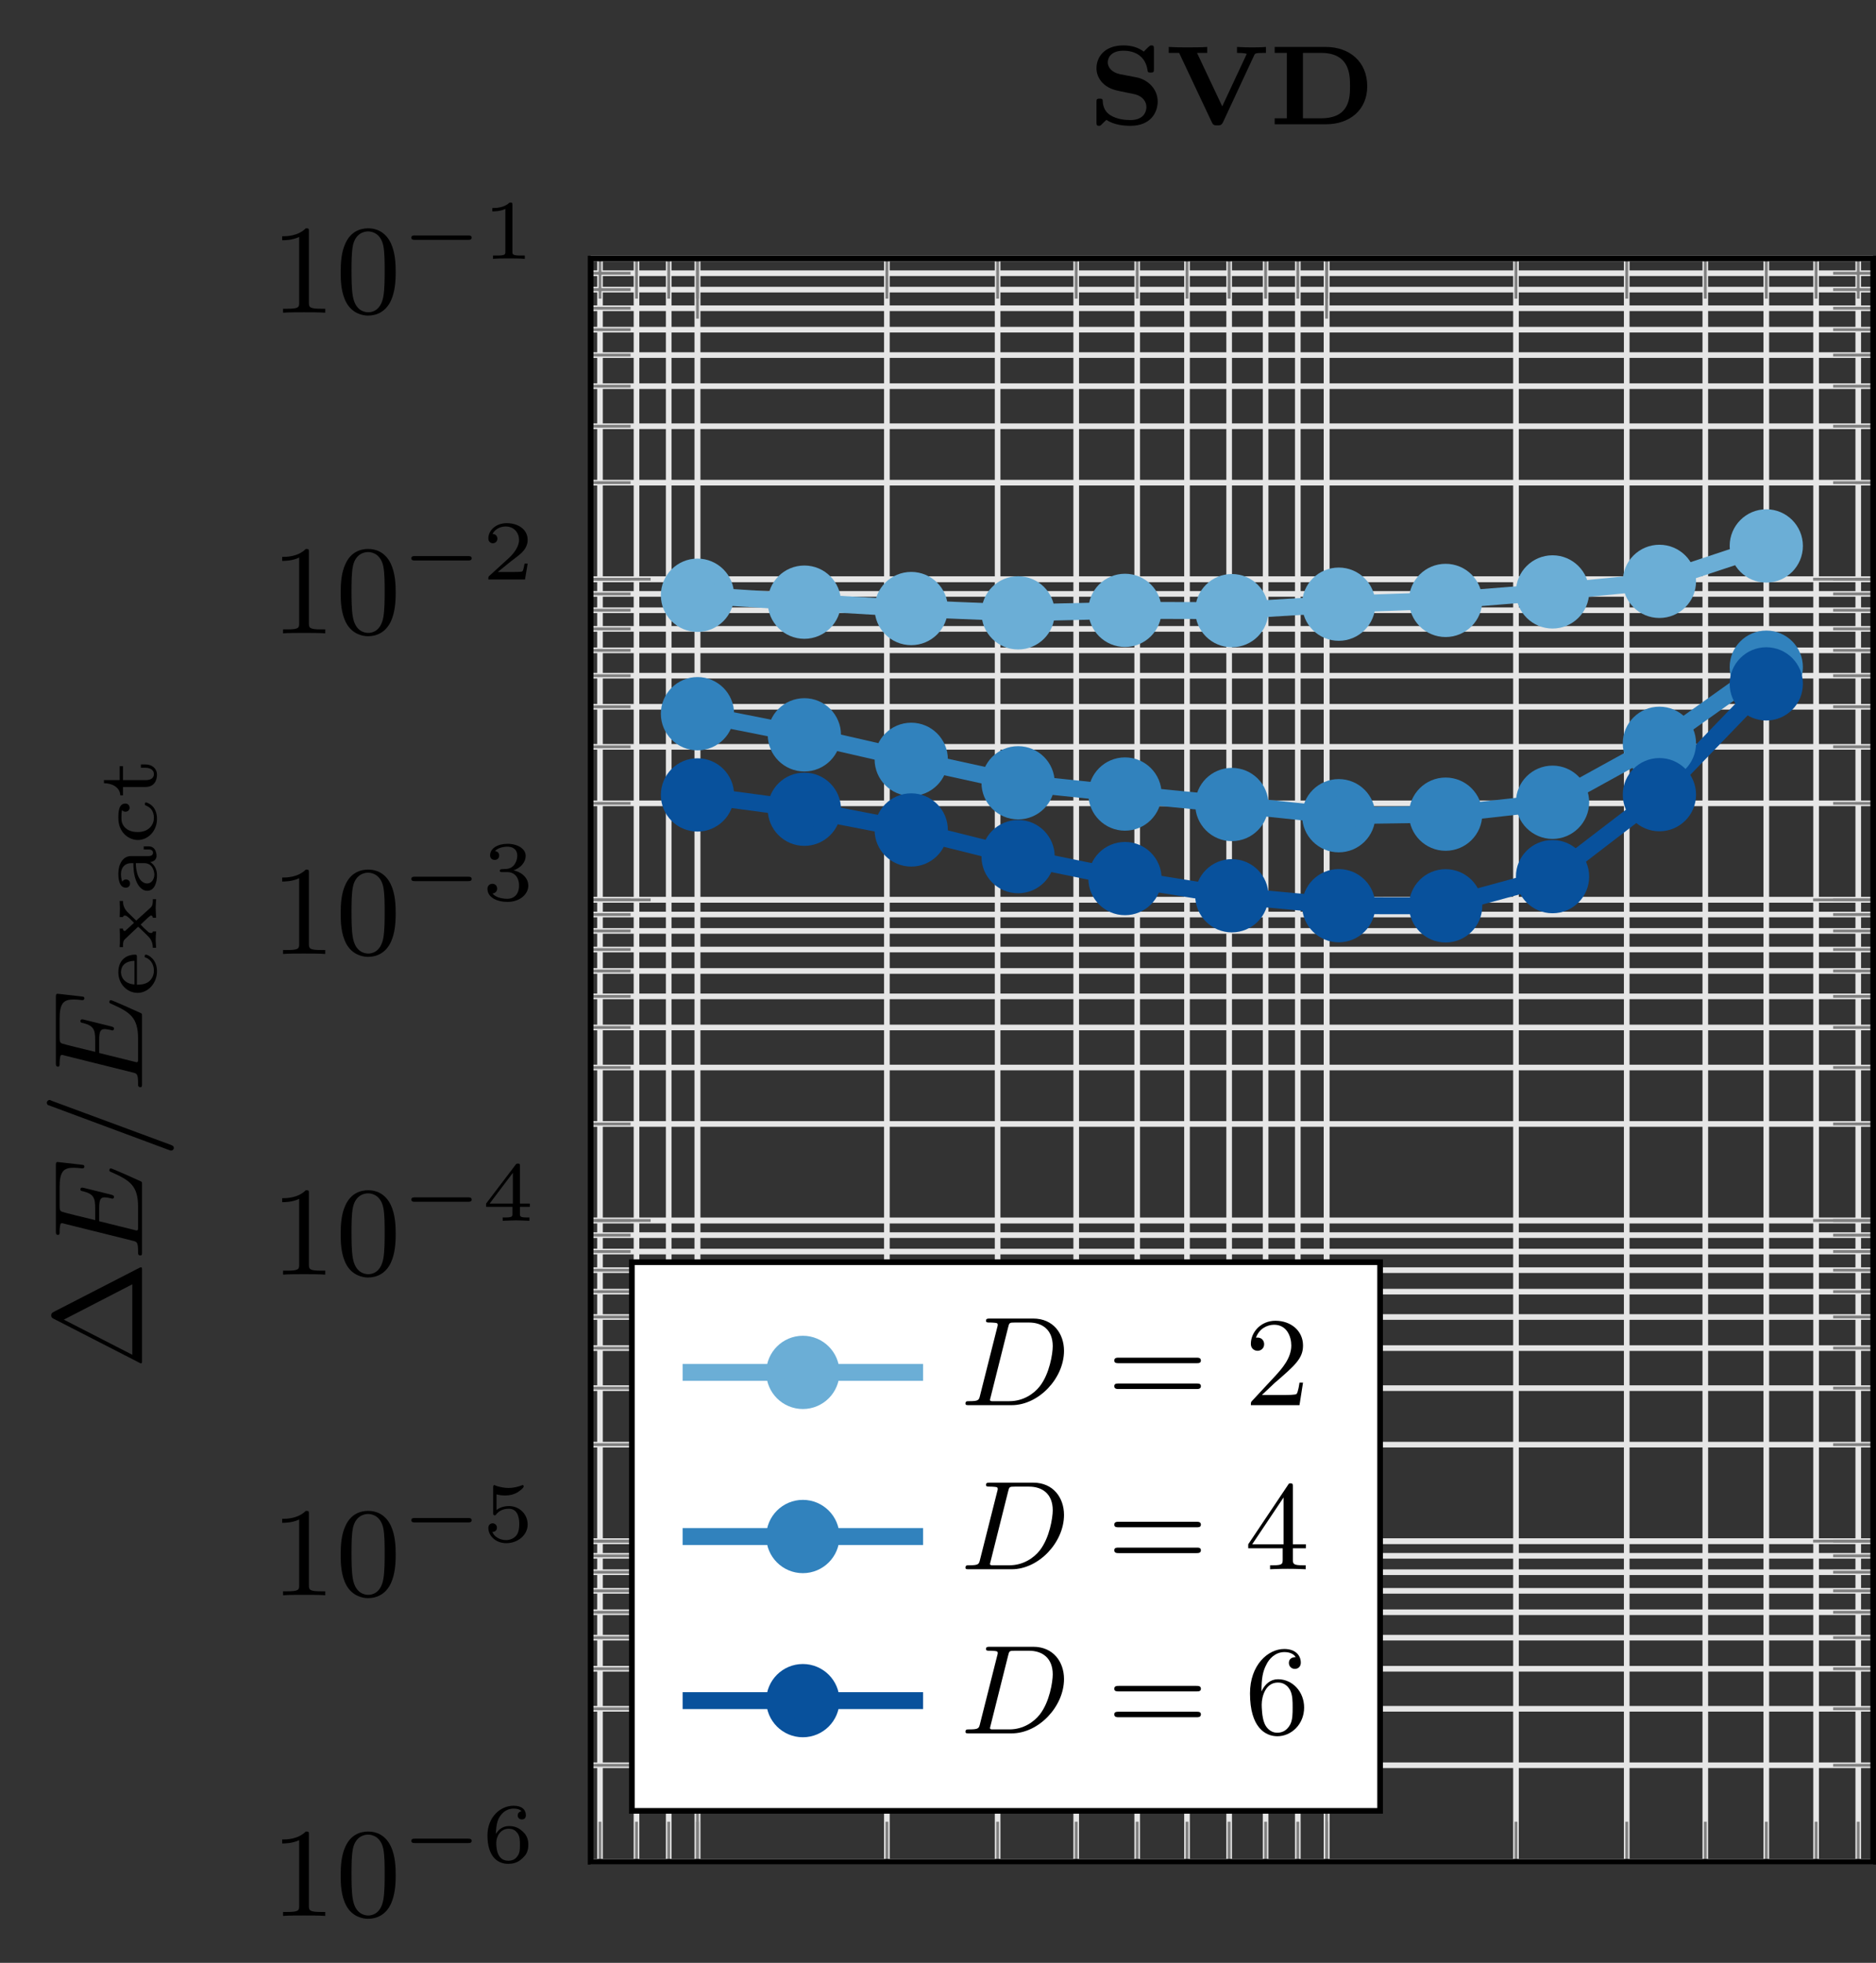 <?xml version="1.0" encoding="UTF-8"?>
<svg xmlns="http://www.w3.org/2000/svg" xmlns:xlink="http://www.w3.org/1999/xlink" width="132.677pt" height="138.824pt" viewBox="0 0 132.677 138.824" version="1.1">
<rect x="0" y="0" width="132.677" height="138.824" fill="#333333" stroke="none"/>
<defs>
<g>
<symbol overflow="visible" id="glyph0-0">
<path style="stroke:none;" d=""/>
</symbol>
<symbol overflow="visible" id="glyph0-1">
<path style="stroke:none;" d="M 2.719 -5.734 C 2.719 -5.953 2.719 -5.969 2.5 -5.969 C 1.938 -5.406 1.109 -5.406 0.828 -5.406 L 0.828 -5.125 C 1 -5.125 1.547 -5.125 2.031 -5.359 L 2.031 -0.719 C 2.031 -0.391 2.016 -0.281 1.172 -0.281 L 0.891 -0.281 L 0.891 0 C 1.203 -0.031 2.016 -0.031 2.375 -0.031 C 2.75 -0.031 3.547 -0.031 3.875 0 L 3.875 -0.281 L 3.594 -0.281 C 2.75 -0.281 2.719 -0.391 2.719 -0.719 Z M 2.719 -5.734 "/>
</symbol>
<symbol overflow="visible" id="glyph0-2">
<path style="stroke:none;" d="M 4.25 -2.875 C 4.25 -3.469 4.219 -4.25 3.906 -4.922 C 3.5 -5.766 2.828 -5.969 2.312 -5.969 C 1.766 -5.969 1.078 -5.766 0.688 -4.891 C 0.406 -4.281 0.359 -3.547 0.359 -2.875 C 0.359 -2.281 0.375 -1.422 0.766 -0.703 C 1.188 0.047 1.891 0.203 2.297 0.203 C 2.875 0.203 3.547 -0.047 3.922 -0.875 C 4.188 -1.484 4.25 -2.156 4.25 -2.875 Z M 2.312 -0.031 C 2.031 -0.031 1.391 -0.156 1.219 -1.172 C 1.125 -1.688 1.125 -2.469 1.125 -2.984 C 1.125 -3.594 1.125 -4.297 1.234 -4.797 C 1.422 -5.594 1.984 -5.75 2.297 -5.75 C 2.641 -5.75 3.203 -5.562 3.375 -4.734 C 3.469 -4.25 3.469 -3.547 3.469 -2.984 C 3.469 -2.422 3.469 -1.672 3.375 -1.141 C 3.188 -0.109 2.531 -0.031 2.312 -0.031 Z M 2.312 -0.031 "/>
</symbol>
<symbol overflow="visible" id="glyph0-3">
<path style="stroke:none;" d="M 6.344 -2.969 C 6.469 -2.969 6.641 -2.969 6.641 -3.156 C 6.641 -3.359 6.453 -3.359 6.312 -3.359 L 0.844 -3.359 C 0.703 -3.359 0.516 -3.359 0.516 -3.156 C 0.516 -2.969 0.688 -2.969 0.812 -2.969 Z M 6.312 -1.141 C 6.453 -1.141 6.641 -1.141 6.641 -1.344 C 6.641 -1.531 6.469 -1.531 6.344 -1.531 L 0.812 -1.531 C 0.688 -1.531 0.516 -1.531 0.516 -1.344 C 0.516 -1.141 0.703 -1.141 0.844 -1.141 Z M 6.312 -1.141 "/>
</symbol>
<symbol overflow="visible" id="glyph0-4">
<path style="stroke:none;" d="M 4.141 -1.594 L 3.891 -1.594 C 3.875 -1.469 3.797 -0.938 3.688 -0.797 C 3.625 -0.719 3.016 -0.719 2.828 -0.719 L 1.234 -0.719 L 2.125 -1.562 C 3.594 -2.828 4.141 -3.312 4.141 -4.219 C 4.141 -5.25 3.297 -5.969 2.188 -5.969 C 1.156 -5.969 0.453 -5.156 0.453 -4.344 C 0.453 -3.891 0.844 -3.844 0.922 -3.844 C 1.125 -3.844 1.391 -3.984 1.391 -4.312 C 1.391 -4.578 1.203 -4.781 0.922 -4.781 C 0.875 -4.781 0.859 -4.781 0.812 -4.766 C 1.031 -5.406 1.609 -5.688 2.094 -5.688 C 3 -5.688 3.312 -4.844 3.312 -4.219 C 3.312 -3.312 2.625 -2.562 2.203 -2.094 L 0.562 -0.328 C 0.453 -0.219 0.453 -0.203 0.453 0 L 3.891 0 Z M 4.141 -1.594 "/>
</symbol>
<symbol overflow="visible" id="glyph0-5">
<path style="stroke:none;" d="M 0.266 -1.766 L 0.266 -1.484 L 2.703 -1.484 L 2.703 -0.703 C 2.703 -0.375 2.688 -0.281 2.016 -0.281 L 1.812 -0.281 L 1.812 0 C 2.375 -0.031 3 -0.031 3.062 -0.031 C 3.109 -0.031 3.766 -0.031 4.328 0 L 4.328 -0.281 L 4.125 -0.281 C 3.453 -0.281 3.422 -0.375 3.422 -0.703 L 3.422 -1.484 L 4.344 -1.484 L 4.344 -1.766 L 3.422 -1.766 L 3.422 -5.828 C 3.422 -6.016 3.422 -6.078 3.25 -6.078 C 3.141 -6.078 3.141 -6.062 3.062 -5.938 Z M 0.547 -1.766 L 2.766 -5.078 L 2.766 -1.766 Z M 0.547 -1.766 "/>
</symbol>
<symbol overflow="visible" id="glyph0-6">
<path style="stroke:none;" d="M 1.203 -2.969 C 1.203 -3.891 1.297 -4.391 1.547 -4.859 C 1.719 -5.234 2.156 -5.75 2.828 -5.75 C 3 -5.75 3.422 -5.719 3.625 -5.391 C 3.297 -5.391 3.141 -5.219 3.141 -4.984 C 3.141 -4.75 3.312 -4.562 3.562 -4.562 C 3.812 -4.562 3.984 -4.734 3.984 -5 C 3.984 -5.5 3.625 -5.969 2.812 -5.969 C 1.656 -5.969 0.391 -4.828 0.391 -2.828 C 0.391 -0.406 1.484 0.203 2.328 0.203 C 3.312 0.203 4.219 -0.641 4.219 -1.828 C 4.219 -2.953 3.391 -3.828 2.375 -3.828 C 1.844 -3.828 1.453 -3.5 1.203 -2.969 Z M 2.312 -0.047 C 1.797 -0.047 1.5 -0.469 1.406 -0.734 C 1.234 -1.141 1.219 -1.891 1.219 -2.031 C 1.219 -2.625 1.5 -3.594 2.359 -3.594 C 2.5 -3.594 2.938 -3.594 3.234 -3.047 C 3.406 -2.703 3.406 -2.266 3.406 -1.828 C 3.406 -1.406 3.406 -0.953 3.234 -0.625 C 2.953 -0.109 2.562 -0.047 2.312 -0.047 Z M 2.312 -0.047 "/>
</symbol>
<symbol overflow="visible" id="glyph1-0">
<path style="stroke:none;" d=""/>
</symbol>
<symbol overflow="visible" id="glyph1-1">
<path style="stroke:none;" d="M 4.766 -1.344 C 4.859 -1.344 5.016 -1.344 5.016 -1.5 C 5.016 -1.656 4.859 -1.656 4.766 -1.656 L 1 -1.656 C 0.891 -1.656 0.75 -1.656 0.75 -1.5 C 0.75 -1.344 0.891 -1.344 1 -1.344 Z M 4.766 -1.344 "/>
</symbol>
<symbol overflow="visible" id="glyph2-0">
<path style="stroke:none;" d=""/>
</symbol>
<symbol overflow="visible" id="glyph2-1">
<path style="stroke:none;" d="M 0.969 -1.984 C 0.984 -2.281 1 -2.781 1.203 -3.141 C 1.469 -3.609 1.859 -3.781 2.219 -3.781 C 2.359 -3.781 2.641 -3.766 2.781 -3.594 C 2.562 -3.547 2.516 -3.406 2.516 -3.297 C 2.516 -3.141 2.625 -3.016 2.812 -3.016 C 2.984 -3.016 3.094 -3.125 3.094 -3.312 C 3.094 -3.688 2.828 -3.984 2.219 -3.984 C 1.281 -3.984 0.375 -3.172 0.375 -1.891 C 0.375 -0.438 1.047 0.125 1.844 0.125 C 2.078 0.125 2.484 0.094 2.844 -0.266 C 3.047 -0.453 3.266 -0.688 3.266 -1.219 C 3.266 -1.422 3.25 -1.812 2.891 -2.141 C 2.672 -2.344 2.406 -2.547 1.906 -2.547 C 1.484 -2.547 1.172 -2.328 0.969 -1.984 Z M 1.844 -0.094 C 1 -0.094 1 -1.125 1 -1.359 C 1 -1.859 1.328 -2.359 1.875 -2.359 C 2.188 -2.359 2.359 -2.234 2.5 -2.047 C 2.672 -1.812 2.672 -1.531 2.672 -1.219 C 2.672 -0.812 2.656 -0.609 2.453 -0.359 C 2.312 -0.188 2.125 -0.094 1.844 -0.094 Z M 1.844 -0.094 "/>
</symbol>
<symbol overflow="visible" id="glyph2-2">
<path style="stroke:none;" d="M 1.016 -3.328 C 1.219 -3.266 1.422 -3.25 1.625 -3.25 C 1.766 -3.25 2.094 -3.25 2.469 -3.453 C 2.578 -3.516 2.938 -3.766 2.938 -3.891 C 2.938 -3.969 2.891 -3.984 2.859 -3.984 C 2.844 -3.984 2.844 -3.984 2.766 -3.953 C 2.562 -3.875 2.25 -3.781 1.859 -3.781 C 1.562 -3.781 1.25 -3.844 0.969 -3.938 C 0.922 -3.969 0.891 -3.984 0.875 -3.984 C 0.781 -3.984 0.781 -3.906 0.781 -3.812 L 0.781 -2.016 C 0.781 -1.922 0.781 -1.844 0.891 -1.844 C 0.953 -1.844 0.969 -1.875 1 -1.922 C 1.156 -2.109 1.422 -2.312 1.891 -2.312 C 2.625 -2.312 2.625 -1.422 2.625 -1.234 C 2.625 -1 2.609 -0.656 2.406 -0.406 C 2.219 -0.188 1.938 -0.094 1.688 -0.094 C 1.281 -0.094 0.859 -0.312 0.719 -0.672 C 1.016 -0.672 1.047 -0.906 1.047 -0.969 C 1.047 -1.141 0.922 -1.281 0.734 -1.281 C 0.688 -1.281 0.438 -1.25 0.438 -0.953 C 0.438 -0.406 0.953 0.125 1.703 0.125 C 2.531 0.125 3.219 -0.453 3.219 -1.203 C 3.219 -1.891 2.672 -2.5 1.891 -2.5 C 1.516 -2.5 1.203 -2.375 1.016 -2.219 Z M 1.016 -3.328 "/>
</symbol>
<symbol overflow="visible" id="glyph2-3">
<path style="stroke:none;" d="M 3.375 -0.984 L 3.375 -1.219 L 2.672 -1.219 L 2.672 -3.859 C 2.672 -4 2.672 -4.047 2.531 -4.047 C 2.422 -4.047 2.406 -4.016 2.359 -3.953 L 0.281 -1.219 L 0.281 -0.984 L 2.141 -0.984 L 2.141 -0.5 C 2.141 -0.312 2.141 -0.234 1.641 -0.234 L 1.453 -0.234 L 1.453 0 C 1.578 0 2.141 -0.031 2.406 -0.031 C 2.672 -0.031 3.234 0 3.344 0 L 3.344 -0.234 L 3.172 -0.234 C 2.672 -0.234 2.672 -0.312 2.672 -0.5 L 2.672 -0.984 Z M 2.172 -3.391 L 2.172 -1.219 L 0.531 -1.219 Z M 2.172 -3.391 "/>
</symbol>
<symbol overflow="visible" id="glyph2-4">
<path style="stroke:none;" d="M 1.766 -1.984 C 2.266 -1.984 2.609 -1.641 2.609 -1.031 C 2.609 -0.375 2.219 -0.094 1.781 -0.094 C 1.609 -0.094 1 -0.125 0.734 -0.469 C 0.969 -0.5 1.062 -0.656 1.062 -0.812 C 1.062 -1.016 0.922 -1.156 0.719 -1.156 C 0.562 -1.156 0.375 -1.047 0.375 -0.797 C 0.375 -0.203 1.031 0.125 1.797 0.125 C 2.688 0.125 3.266 -0.438 3.266 -1.031 C 3.266 -1.469 2.938 -1.938 2.219 -2.109 C 2.703 -2.266 3.078 -2.656 3.078 -3.141 C 3.078 -3.625 2.516 -3.984 1.797 -3.984 C 1.094 -3.984 0.562 -3.656 0.562 -3.172 C 0.562 -2.906 0.766 -2.844 0.891 -2.844 C 1.047 -2.844 1.203 -2.938 1.203 -3.156 C 1.203 -3.344 1.078 -3.453 0.906 -3.469 C 1.188 -3.781 1.734 -3.781 1.797 -3.781 C 2.094 -3.781 2.484 -3.641 2.484 -3.141 C 2.484 -2.812 2.297 -2.234 1.688 -2.203 C 1.578 -2.203 1.422 -2.188 1.375 -2.188 C 1.312 -2.172 1.25 -2.172 1.25 -2.078 C 1.25 -1.984 1.312 -1.984 1.406 -1.984 Z M 1.766 -1.984 "/>
</symbol>
<symbol overflow="visible" id="glyph2-5">
<path style="stroke:none;" d="M 3.219 -1.125 L 3 -1.125 C 2.984 -1.031 2.922 -0.641 2.844 -0.578 C 2.797 -0.531 2.312 -0.531 2.219 -0.531 L 1.109 -0.531 L 1.875 -1.156 C 2.078 -1.328 2.609 -1.703 2.797 -1.891 C 2.969 -2.062 3.219 -2.375 3.219 -2.797 C 3.219 -3.547 2.547 -3.984 1.734 -3.984 C 0.969 -3.984 0.438 -3.469 0.438 -2.906 C 0.438 -2.609 0.688 -2.562 0.75 -2.562 C 0.906 -2.562 1.078 -2.672 1.078 -2.891 C 1.078 -3.016 1 -3.219 0.734 -3.219 C 0.875 -3.516 1.234 -3.75 1.656 -3.75 C 2.281 -3.75 2.609 -3.281 2.609 -2.797 C 2.609 -2.375 2.328 -1.938 1.922 -1.547 L 0.5 -0.25 C 0.438 -0.188 0.438 -0.188 0.438 0 L 3.031 0 Z M 3.219 -1.125 "/>
</symbol>
<symbol overflow="visible" id="glyph2-6">
<path style="stroke:none;" d="M 2.141 -3.797 C 2.141 -3.984 2.125 -3.984 1.938 -3.984 C 1.547 -3.594 0.938 -3.594 0.719 -3.594 L 0.719 -3.359 C 0.875 -3.359 1.281 -3.359 1.641 -3.531 L 1.641 -0.516 C 1.641 -0.312 1.641 -0.234 1.016 -0.234 L 0.766 -0.234 L 0.766 0 C 1.094 -0.031 1.562 -0.031 1.891 -0.031 C 2.219 -0.031 2.688 -0.031 3.016 0 L 3.016 -0.234 L 2.766 -0.234 C 2.141 -0.234 2.141 -0.312 2.141 -0.516 Z M 2.141 -3.797 "/>
</symbol>
<symbol overflow="visible" id="glyph3-0">
<path style="stroke:none;" d=""/>
</symbol>
<symbol overflow="visible" id="glyph3-1">
<path style="stroke:none;" d="M -6.219 -4.094 C -6.375 -4.016 -6.422 -3.969 -6.422 -3.828 C -6.422 -3.703 -6.375 -3.656 -6.25 -3.594 L -0.219 -0.5 C -0.141 -0.453 -0.094 -0.438 -0.078 -0.438 C 0 -0.438 0 -0.5 0 -0.641 L 0 -7.016 C 0 -7.172 0 -7.234 -0.078 -7.234 C -0.094 -7.234 -0.109 -7.234 -0.203 -7.188 Z M -5.531 -3.531 L -0.688 -6.031 L -0.688 -1.047 Z M -5.531 -3.531 "/>
</symbol>
<symbol overflow="visible" id="glyph4-0">
<path style="stroke:none;" d=""/>
</symbol>
<symbol overflow="visible" id="glyph4-1">
<path style="stroke:none;" d="M -3.031 -2.812 L -3.031 -3.734 C -3.031 -4.375 -2.922 -4.5 -2.625 -4.5 C -2.562 -4.5 -2.375 -4.469 -2.219 -4.438 C -2.172 -4.422 -2.125 -4.406 -2.094 -4.406 C -2.094 -4.406 -1.984 -4.406 -1.984 -4.531 C -1.984 -4.641 -2.047 -4.641 -2.172 -4.688 L -4.062 -5.156 C -4.188 -5.188 -4.203 -5.188 -4.25 -5.188 C -4.312 -5.188 -4.359 -5.141 -4.359 -5.062 C -4.359 -4.969 -4.312 -4.953 -4.141 -4.922 C -3.422 -4.734 -3.312 -4.453 -3.312 -3.734 L -3.312 -2.891 C -3.859 -3.016 -5.562 -3.438 -5.672 -3.484 C -5.797 -3.547 -5.828 -3.609 -5.828 -3.906 L -5.828 -5.219 C -5.828 -6.344 -5.547 -6.594 -4.828 -6.594 C -4.547 -6.594 -4.281 -6.547 -4.219 -6.547 C -4.141 -6.547 -4.078 -6.594 -4.078 -6.672 C -4.078 -6.781 -4.141 -6.797 -4.312 -6.812 L -5.969 -7 C -6.094 -7 -6.094 -6.906 -6.094 -6.734 L -6.094 -2.109 C -6.094 -1.953 -6.094 -1.844 -5.938 -1.844 C -5.828 -1.844 -5.828 -1.938 -5.828 -2.125 C -5.828 -2.156 -5.828 -2.328 -5.797 -2.469 C -5.781 -2.656 -5.734 -2.672 -5.656 -2.672 C -5.625 -2.672 -5.609 -2.672 -5.453 -2.625 L -0.688 -1.438 C -0.359 -1.359 -0.281 -1.344 -0.281 -0.656 C -0.281 -0.5 -0.281 -0.391 -0.109 -0.391 C 0 -0.391 0 -0.484 0 -0.641 L 0 -5.375 C 0 -5.547 0 -5.562 -0.031 -5.594 C -0.047 -5.609 -0.047 -5.625 -0.172 -5.672 C -0.406 -5.781 -2.109 -6.547 -2.203 -6.547 C -2.266 -6.547 -2.312 -6.5 -2.312 -6.422 C -2.312 -6.344 -2.312 -6.344 -2.094 -6.25 C -0.844 -5.688 -0.281 -5.312 -0.281 -3.828 L -0.281 -2.453 C -0.281 -2.328 -0.281 -2.312 -0.281 -2.281 C -0.297 -2.188 -0.312 -2.156 -0.375 -2.156 C -0.391 -2.156 -0.406 -2.156 -0.578 -2.203 Z M -3.031 -2.812 "/>
</symbol>
<symbol overflow="visible" id="glyph4-2">
<path style="stroke:none;" d="M -6.375 -4.031 C -6.5 -4.094 -6.516 -4.094 -6.531 -4.094 C -6.641 -4.094 -6.734 -4 -6.734 -3.906 C -6.734 -3.781 -6.656 -3.734 -6.641 -3.734 L 1.891 -0.562 C 2.016 -0.516 2.031 -0.516 2.047 -0.516 C 2.156 -0.516 2.25 -0.594 2.25 -0.703 C 2.25 -0.797 2.203 -0.859 2.031 -0.922 Z M -6.375 -4.031 "/>
</symbol>
<symbol overflow="visible" id="glyph5-0">
<path style="stroke:none;" d=""/>
</symbol>
<symbol overflow="visible" id="glyph5-1">
<path style="stroke:none;" d="M -1.359 -2.812 C -1.359 -2.938 -1.359 -2.984 -1.5 -2.984 C -1.953 -2.984 -2.672 -2.734 -2.672 -1.734 C -2.672 -0.891 -2.031 -0.281 -1.312 -0.281 C -0.562 -0.281 0.062 -0.969 0.062 -1.812 C 0.062 -2.688 -0.594 -2.984 -0.719 -2.984 C -0.75 -2.984 -0.812 -2.969 -0.812 -2.875 C -0.812 -2.797 -0.781 -2.781 -0.703 -2.766 C -0.266 -2.578 -0.156 -2.125 -0.156 -1.859 C -0.156 -1.531 -0.297 -1.25 -0.516 -1.078 C -0.797 -0.859 -1.188 -0.859 -1.359 -0.859 Z M -1.531 -0.875 C -2.328 -0.938 -2.484 -1.484 -2.484 -1.734 C -2.484 -2.5 -1.703 -2.547 -1.531 -2.547 Z M -1.531 -0.875 "/>
</symbol>
<symbol overflow="visible" id="glyph5-2">
<path style="stroke:none;" d="M -1.406 -2.125 L -2.016 -2.719 C -2.328 -3.031 -2.344 -3.359 -2.344 -3.516 L -2.578 -3.516 C -2.578 -3.438 -2.562 -3.172 -2.562 -2.984 C -2.562 -2.766 -2.578 -2.406 -2.578 -2.375 L -2.344 -2.375 C -2.328 -2.438 -2.281 -2.484 -2.219 -2.484 C -2.109 -2.484 -2.062 -2.438 -1.859 -2.266 L -1.562 -1.969 L -2.125 -1.453 C -2.172 -1.406 -2.188 -1.391 -2.219 -1.391 C -2.312 -1.391 -2.344 -1.484 -2.344 -1.562 L -2.578 -1.562 C -2.562 -1.406 -2.562 -1 -2.562 -0.859 C -2.562 -0.734 -2.562 -0.375 -2.578 -0.25 L -2.344 -0.25 C -2.344 -0.594 -2.328 -0.703 -2.172 -0.844 L -1.328 -1.641 C -1.281 -1.672 -1.281 -1.688 -1.266 -1.688 C -1.25 -1.688 -0.688 -1.141 -0.625 -1.078 C -0.469 -0.922 -0.234 -0.703 -0.234 -0.203 L 0 -0.203 C 0 -0.281 -0.031 -0.547 -0.031 -0.734 C -0.031 -0.828 -0.016 -1.234 0 -1.359 L -0.234 -1.359 C -0.234 -1.281 -0.281 -1.25 -0.359 -1.25 C -0.469 -1.25 -0.547 -1.312 -0.578 -1.344 C -0.766 -1.5 -0.938 -1.672 -1.094 -1.844 L -0.531 -2.375 C -0.391 -2.484 -0.391 -2.484 -0.359 -2.484 C -0.297 -2.484 -0.234 -2.438 -0.234 -2.328 L 0 -2.328 C -0.016 -2.531 -0.031 -2.984 -0.031 -3.031 C -0.031 -3.25 0 -3.562 0 -3.641 L -0.234 -3.641 C -0.234 -3.344 -0.234 -3.188 -0.406 -3.031 Z M -1.406 -2.125 "/>
</symbol>
<symbol overflow="visible" id="glyph5-3">
<path style="stroke:none;" d="M -1.781 -2.844 C -2.344 -2.844 -2.672 -2.281 -2.672 -1.609 C -2.672 -1.312 -2.641 -0.609 -2.141 -0.609 C -1.969 -0.609 -1.844 -0.719 -1.844 -0.906 C -1.844 -1.078 -1.969 -1.188 -2.125 -1.188 C -2.234 -1.188 -2.344 -1.141 -2.391 -1.031 C -2.484 -1.234 -2.484 -1.531 -2.484 -1.594 C -2.484 -2.016 -2.219 -2.344 -1.766 -2.344 L -1.609 -2.344 C -1.609 -2.078 -1.594 -1.594 -1.438 -1.156 C -1.297 -0.766 -1.031 -0.391 -0.625 -0.391 C -0.094 -0.391 0.062 -1.016 0.062 -1.484 C 0.062 -1.984 -0.188 -2.281 -0.422 -2.422 C -0.109 -2.453 0.031 -2.656 0.031 -2.859 C 0.031 -2.891 0.031 -3.531 -0.531 -3.531 L -0.875 -3.531 L -0.875 -3.312 L -0.547 -3.312 C -0.484 -3.312 -0.219 -3.312 -0.219 -3.078 C -0.219 -2.844 -0.484 -2.844 -0.547 -2.844 Z M -0.844 -2.344 C -0.234 -2.344 -0.125 -1.734 -0.125 -1.531 C -0.125 -1.219 -0.328 -0.906 -0.625 -0.906 C -0.969 -0.906 -1.406 -1.234 -1.438 -2.344 Z M -0.844 -2.344 "/>
</symbol>
<symbol overflow="visible" id="glyph5-4">
<path style="stroke:none;" d="M -2.406 -2.453 C -2.375 -2.391 -2.297 -2.328 -2.172 -2.328 C -2.016 -2.328 -1.875 -2.438 -1.875 -2.609 C -1.875 -2.797 -2.016 -2.906 -2.172 -2.906 C -2.656 -2.906 -2.672 -2.281 -2.672 -1.891 C -2.672 -0.797 -1.875 -0.328 -1.297 -0.328 C -0.547 -0.328 0.062 -0.984 0.062 -1.828 C 0.062 -2.781 -0.656 -2.984 -0.719 -2.984 C -0.797 -2.984 -0.797 -2.891 -0.797 -2.875 C -0.797 -2.797 -0.766 -2.781 -0.719 -2.766 C -0.625 -2.719 -0.453 -2.656 -0.312 -2.453 C -0.219 -2.328 -0.156 -2.125 -0.156 -1.891 C -0.156 -1.438 -0.484 -0.891 -1.297 -0.891 C -1.562 -0.891 -1.891 -0.938 -2.141 -1.156 C -2.453 -1.422 -2.453 -1.734 -2.453 -1.922 C -2.453 -2.094 -2.453 -2.297 -2.406 -2.453 Z M -2.406 -2.453 "/>
</symbol>
<symbol overflow="visible" id="glyph5-5">
<path style="stroke:none;" d="M -2.344 -1.297 L -2.344 -2.281 L -2.578 -2.281 L -2.578 -1.297 L -3.688 -1.297 L -3.688 -1.078 C -3.141 -1.078 -2.562 -0.812 -2.531 -0.219 L -2.344 -0.219 L -2.344 -0.812 L -0.75 -0.812 C -0.125 -0.812 0.062 -1.281 0.062 -1.688 C 0.062 -2.094 -0.266 -2.406 -0.75 -2.406 L -1.078 -2.406 L -1.078 -2.172 L -0.766 -2.172 C -0.344 -2.172 -0.156 -1.953 -0.156 -1.734 C -0.156 -1.297 -0.641 -1.297 -0.75 -1.297 Z M -2.344 -1.297 "/>
</symbol>
<symbol overflow="visible" id="glyph6-0">
<path style="stroke:none;" d=""/>
</symbol>
<symbol overflow="visible" id="glyph6-1">
<path style="stroke:none;" d="M 2.188 -3.547 C 1.625 -3.672 1.344 -4.031 1.344 -4.375 C 1.344 -4.719 1.594 -5.203 2.453 -5.203 C 2.625 -5.203 3.156 -5.188 3.578 -4.875 C 4.031 -4.531 4.125 -4.031 4.156 -3.844 C 4.172 -3.688 4.188 -3.656 4.375 -3.656 C 4.594 -3.656 4.609 -3.703 4.609 -3.891 L 4.609 -5.328 C 4.609 -5.484 4.609 -5.578 4.438 -5.578 C 4.328 -5.578 4.328 -5.562 4.141 -5.391 L 3.891 -5.141 C 3.531 -5.406 3.078 -5.578 2.453 -5.578 C 1.094 -5.578 0.547 -4.734 0.547 -3.969 C 0.547 -3.625 0.656 -3.297 0.922 -2.984 C 1.344 -2.516 1.844 -2.422 2.188 -2.344 L 3.172 -2.141 C 3.859 -2 4.078 -1.562 4.078 -1.219 C 4.078 -0.969 3.953 -0.297 2.938 -0.297 C 2.562 -0.297 1.969 -0.359 1.531 -0.641 C 1.031 -0.953 1 -1.438 0.984 -1.688 C 0.984 -1.812 0.859 -1.812 0.766 -1.812 C 0.547 -1.812 0.547 -1.75 0.547 -1.562 L 0.547 -0.141 C 0.547 0.016 0.547 0.109 0.719 0.109 C 0.812 0.109 0.828 0.109 1 -0.078 L 1.25 -0.312 C 1.797 0.062 2.531 0.109 2.953 0.109 C 4.375 0.109 4.875 -0.828 4.875 -1.609 C 4.875 -2.484 4.203 -3.141 3.406 -3.312 Z M 2.188 -3.547 "/>
</symbol>
<symbol overflow="visible" id="glyph6-2">
<path style="stroke:none;" d="M 6.281 -4.891 C 6.328 -5 6.359 -5.047 6.938 -5.047 L 7.109 -5.047 L 7.109 -5.469 C 6.797 -5.438 6.359 -5.438 6.141 -5.438 C 5.703 -5.438 5.688 -5.438 5.062 -5.469 L 5.062 -5.047 C 5.266 -5.047 5.531 -5.047 5.75 -4.984 C 5.75 -4.969 5.703 -4.891 5.703 -4.875 L 4.016 -1.266 L 2.234 -5.047 L 2.953 -5.047 L 2.953 -5.469 C 2.656 -5.438 1.875 -5.438 1.547 -5.438 C 0.938 -5.438 0.828 -5.438 0.234 -5.469 L 0.234 -5.047 L 0.969 -5.047 L 3.281 -0.141 C 3.375 0.078 3.5 0.078 3.672 0.078 C 3.844 0.078 3.953 0.078 4.062 -0.125 Z M 6.281 -4.891 "/>
</symbol>
<symbol overflow="visible" id="glyph6-3">
<path style="stroke:none;" d="M 1.234 -5.047 L 1.234 -0.422 L 0.375 -0.422 L 0.375 0 L 4 0 C 5.688 0 6.922 -1.016 6.922 -2.688 C 6.922 -4.422 5.672 -5.469 3.984 -5.469 L 0.375 -5.469 L 0.375 -5.047 Z M 2.375 -0.422 L 2.375 -5.047 L 3.656 -5.047 C 5.703 -5.047 5.703 -3.469 5.703 -2.703 C 5.703 -1.922 5.703 -0.422 3.656 -0.422 Z M 2.375 -0.422 "/>
</symbol>
<symbol overflow="visible" id="glyph7-0">
<path style="stroke:none;" d=""/>
</symbol>
<symbol overflow="visible" id="glyph7-1">
<path style="stroke:none;" d="M 1.438 -0.688 C 1.359 -0.359 1.344 -0.281 0.672 -0.281 C 0.5 -0.281 0.406 -0.281 0.406 -0.109 C 0.406 0 0.5 0 0.656 0 L 3.672 0 C 5.594 0 7.375 -1.906 7.375 -3.844 C 7.375 -5.062 6.609 -6.125 5.203 -6.125 L 2.141 -6.125 C 1.969 -6.125 1.859 -6.125 1.859 -5.969 C 1.859 -5.844 1.953 -5.844 2.141 -5.844 C 2.172 -5.844 2.328 -5.844 2.469 -5.828 C 2.625 -5.812 2.688 -5.797 2.688 -5.688 C 2.688 -5.656 2.688 -5.609 2.656 -5.516 Z M 3.422 -5.5 C 3.5 -5.828 3.516 -5.844 3.891 -5.844 L 4.906 -5.844 C 5.844 -5.844 6.578 -5.328 6.578 -4.172 C 6.578 -3.656 6.359 -2.219 5.656 -1.328 C 5.25 -0.812 4.5 -0.281 3.516 -0.281 L 2.438 -0.281 C 2.312 -0.281 2.297 -0.281 2.266 -0.281 C 2.172 -0.297 2.141 -0.312 2.141 -0.375 C 2.141 -0.391 2.141 -0.406 2.188 -0.578 Z M 3.422 -5.5 "/>
</symbol>
</g>
<clipPath id="clip1">
  <path d="M 41 19 L 132.676 19 L 132.676 132 L 41 132 Z M 41 19 "/>
</clipPath>
<clipPath id="clip2">
  <path d="M 41 18 L 132.676 18 L 132.676 132 L 41 132 Z M 41 18 "/>
</clipPath>
<clipPath id="clip3">
  <path d="M 41 19 L 132.676 19 L 132.676 132 L 41 132 Z M 41 19 "/>
</clipPath>
<clipPath id="clip4">
  <path d="M 41 18 L 132.676 18 L 132.676 132 L 41 132 Z M 41 18 "/>
</clipPath>
<clipPath id="clip5">
  <path d="M 41.77 21 L 132.477 21 L 132.477 61 L 41.77 61 Z M 41.77 21 "/>
</clipPath>
<clipPath id="clip6">
  <path d="M 41.77 30 L 132.477 30 L 132.477 75 L 41.77 75 Z M 41.77 30 "/>
</clipPath>
<clipPath id="clip7">
  <path d="M 41.77 31 L 132.477 31 L 132.477 81 L 41.77 81 Z M 41.77 31 "/>
</clipPath>
<clipPath id="clip8">
  <path d="M 106 19 L 132.676 19 L 132.676 58 L 106 58 Z M 106 19 "/>
</clipPath>
<clipPath id="clip9">
  <path d="M 98 22 L 132.676 22 L 132.676 61 L 98 61 Z M 98 22 "/>
</clipPath>
<clipPath id="clip10">
  <path d="M 106 28 L 132.676 28 L 132.676 67 L 106 67 Z M 106 28 "/>
</clipPath>
<clipPath id="clip11">
  <path d="M 98 33 L 132.676 33 L 132.676 72 L 98 72 Z M 98 33 "/>
</clipPath>
<clipPath id="clip12">
  <path d="M 106 29 L 132.676 29 L 132.676 68 L 106 68 Z M 106 29 "/>
</clipPath>
<clipPath id="clip13">
  <path d="M 98 37 L 132.676 37 L 132.676 76 L 98 76 Z M 98 37 "/>
</clipPath>
<clipPath id="clip14">
  <path d="M 37 101 L 76 101 L 76 138.824 L 37 138.824 Z M 37 101 "/>
</clipPath>
</defs>
<g id="surface1">
<path style="fill:none;stroke-width:0.399;stroke-linecap:butt;stroke-linejoin:miter;stroke:rgb(89.999%,89.999%,89.999%);stroke-opacity:1;stroke-miterlimit:10;" d="M -95.878 -136.067 L -95.878 -22.676 M -93.296 -136.067 L -93.296 -22.676 M -91.019 -136.067 L -91.019 -22.676 M -88.984 -136.067 L -88.984 -22.676 M -75.589 -136.067 L -75.589 -22.676 M -67.757 -136.067 L -67.757 -22.676 M -62.199 -136.067 L -62.199 -22.676 M -57.886 -136.067 L -57.886 -22.676 M -54.363 -136.067 L -54.363 -22.676 M -51.382 -136.067 L -51.382 -22.676 M -48.804 -136.067 L -48.804 -22.676 M -46.527 -136.067 L -46.527 -22.676 M -44.492 -136.067 L -44.492 -22.676 M -31.097 -136.067 L -31.097 -22.676 M -23.265 -136.067 L -23.265 -22.676 M -17.707 -136.067 L -17.707 -22.676 M -13.394 -136.067 L -13.394 -22.676 M -9.871 -136.067 L -9.871 -22.676 M -6.89 -136.067 L -6.89 -22.676 " transform="matrix(1,0,0,-1,138.312,-4.391)"/>
<path style="fill:none;stroke-width:0.399;stroke-linecap:butt;stroke-linejoin:miter;stroke:rgb(89.999%,89.999%,89.999%);stroke-opacity:1;stroke-miterlimit:10;" d="M -88.984 -136.067 L -88.984 -22.676 M -44.492 -136.067 L -44.492 -22.676 " transform="matrix(1,0,0,-1,138.312,-4.391)"/>
<g clip-path="url(#clip1)" clip-rule="nonzero">
<path style="fill:none;stroke-width:0.399;stroke-linecap:butt;stroke-linejoin:miter;stroke:rgb(89.999%,89.999%,89.999%);stroke-opacity:1;stroke-miterlimit:10;" d="M -96.542 -136.067 L -5.835 -136.067 M -96.542 -129.239 L -5.835 -129.239 M -96.542 -125.246 L -5.835 -125.246 M -96.542 -122.414 L -5.835 -122.414 M -96.542 -120.215 L -5.835 -120.215 M -96.542 -118.418 L -5.835 -118.418 M -96.542 -116.903 L -5.835 -116.903 M -96.542 -115.586 L -5.835 -115.586 M -96.542 -114.426 L -5.835 -114.426 M -96.542 -113.387 L -5.835 -113.387 M -96.542 -106.563 L -5.835 -106.563 M -96.542 -102.567 L -5.835 -102.567 M -96.542 -99.735 L -5.835 -99.735 M -96.542 -97.536 L -5.835 -97.536 M -96.542 -95.743 L -5.835 -95.743 M -96.542 -94.223 L -5.835 -94.223 M -96.542 -92.907 L -5.835 -92.907 M -96.542 -91.746 L -5.835 -91.746 M -96.542 -90.711 L -5.835 -90.711 M -96.542 -83.883 L -5.835 -83.883 M -96.542 -79.891 L -5.835 -79.891 M -96.542 -77.059 L -5.835 -77.059 M -96.542 -74.86 L -5.835 -74.86 M -96.542 -73.063 L -5.835 -73.063 M -96.542 -71.547 L -5.835 -71.547 M -96.542 -70.231 L -5.835 -70.231 M -96.542 -69.071 L -5.835 -69.071 M -96.542 -68.032 L -5.835 -68.032 M -96.542 -61.207 L -5.835 -61.207 M -96.542 -57.211 L -5.835 -57.211 M -96.542 -54.379 L -5.835 -54.379 M -96.542 -52.18 L -5.835 -52.18 M -96.542 -50.387 L -5.835 -50.387 M -96.542 -48.868 L -5.835 -48.868 M -96.542 -47.551 L -5.835 -47.551 M -96.542 -46.395 L -5.835 -46.395 M -96.542 -45.356 L -5.835 -45.356 M -96.542 -38.528 L -5.835 -38.528 M -96.542 -34.536 L -5.835 -34.536 M -96.542 -31.703 L -5.835 -31.703 M -96.542 -29.504 L -5.835 -29.504 M -96.542 -27.707 L -5.835 -27.707 M -96.542 -26.192 L -5.835 -26.192 M -96.542 -24.875 L -5.835 -24.875 M -96.542 -23.715 L -5.835 -23.715 " transform="matrix(1,0,0,-1,138.312,-4.391)"/>
</g>
<g clip-path="url(#clip2)" clip-rule="nonzero">
<path style="fill:none;stroke-width:0.399;stroke-linecap:butt;stroke-linejoin:miter;stroke:rgb(89.999%,89.999%,89.999%);stroke-opacity:1;stroke-miterlimit:10;" d="M -96.542 -136.067 L -5.835 -136.067 M -96.542 -113.387 L -5.835 -113.387 M -96.542 -90.711 L -5.835 -90.711 M -96.542 -68.032 L -5.835 -68.032 M -96.542 -45.356 L -5.835 -45.356 M -96.542 -22.676 L -5.835 -22.676 " transform="matrix(1,0,0,-1,138.312,-4.391)"/>
</g>
<path style="fill:none;stroke-width:0.199;stroke-linecap:butt;stroke-linejoin:miter;stroke:rgb(50%,50%,50%);stroke-opacity:1;stroke-miterlimit:10;" d="M -95.878 -136.067 L -95.878 -133.231 M -93.296 -136.067 L -93.296 -133.231 M -91.019 -136.067 L -91.019 -133.231 M -88.984 -136.067 L -88.984 -133.231 M -75.589 -136.067 L -75.589 -133.231 M -67.757 -136.067 L -67.757 -133.231 M -62.199 -136.067 L -62.199 -133.231 M -57.886 -136.067 L -57.886 -133.231 M -54.363 -136.067 L -54.363 -133.231 M -51.382 -136.067 L -51.382 -133.231 M -48.804 -136.067 L -48.804 -133.231 M -46.527 -136.067 L -46.527 -133.231 M -44.492 -136.067 L -44.492 -133.231 M -31.097 -136.067 L -31.097 -133.231 M -23.265 -136.067 L -23.265 -133.231 M -17.707 -136.067 L -17.707 -133.231 M -13.394 -136.067 L -13.394 -133.231 M -9.871 -136.067 L -9.871 -133.231 M -6.89 -136.067 L -6.89 -133.231 M -95.878 -22.676 L -95.878 -25.512 M -93.296 -22.676 L -93.296 -25.512 M -91.019 -22.676 L -91.019 -25.512 M -88.984 -22.676 L -88.984 -25.512 M -75.589 -22.676 L -75.589 -25.512 M -67.757 -22.676 L -67.757 -25.512 M -62.199 -22.676 L -62.199 -25.512 M -57.886 -22.676 L -57.886 -25.512 M -54.363 -22.676 L -54.363 -25.512 M -51.382 -22.676 L -51.382 -25.512 M -48.804 -22.676 L -48.804 -25.512 M -46.527 -22.676 L -46.527 -25.512 M -44.492 -22.676 L -44.492 -25.512 M -31.097 -22.676 L -31.097 -25.512 M -23.265 -22.676 L -23.265 -25.512 M -17.707 -22.676 L -17.707 -25.512 M -13.394 -22.676 L -13.394 -25.512 M -9.871 -22.676 L -9.871 -25.512 M -6.89 -22.676 L -6.89 -25.512 " transform="matrix(1,0,0,-1,138.312,-4.391)"/>
<path style="fill:none;stroke-width:0.199;stroke-linecap:butt;stroke-linejoin:miter;stroke:rgb(50%,50%,50%);stroke-opacity:1;stroke-miterlimit:10;" d="M -88.984 -136.067 L -88.984 -131.817 M -44.492 -136.067 L -44.492 -131.817 M -88.984 -22.676 L -88.984 -26.926 M -44.492 -22.676 L -44.492 -26.926 " transform="matrix(1,0,0,-1,138.312,-4.391)"/>
<g clip-path="url(#clip3)" clip-rule="nonzero">
<path style="fill:none;stroke-width:0.199;stroke-linecap:butt;stroke-linejoin:miter;stroke:rgb(50%,50%,50%);stroke-opacity:1;stroke-miterlimit:10;" d="M -96.542 -136.067 L -93.714 -136.067 M -96.542 -129.239 L -93.714 -129.239 M -96.542 -125.246 L -93.714 -125.246 M -96.542 -122.414 L -93.714 -122.414 M -96.542 -120.215 L -93.714 -120.215 M -96.542 -118.418 L -93.714 -118.418 M -96.542 -116.903 L -93.714 -116.903 M -96.542 -115.586 L -93.714 -115.586 M -96.542 -114.426 L -93.714 -114.426 M -96.542 -113.387 L -93.714 -113.387 M -96.542 -106.563 L -93.714 -106.563 M -96.542 -102.567 L -93.714 -102.567 M -96.542 -99.735 L -93.714 -99.735 M -96.542 -97.536 L -93.714 -97.536 M -96.542 -95.743 L -93.714 -95.743 M -96.542 -94.223 L -93.714 -94.223 M -96.542 -92.907 L -93.714 -92.907 M -96.542 -91.746 L -93.714 -91.746 M -96.542 -90.711 L -93.714 -90.711 M -96.542 -83.883 L -93.714 -83.883 M -96.542 -79.891 L -93.714 -79.891 M -96.542 -77.059 L -93.714 -77.059 M -96.542 -74.86 L -93.714 -74.86 M -96.542 -73.063 L -93.714 -73.063 M -96.542 -71.547 L -93.714 -71.547 M -96.542 -70.231 L -93.714 -70.231 M -96.542 -69.071 L -93.714 -69.071 M -96.542 -68.032 L -93.714 -68.032 M -96.542 -61.207 L -93.714 -61.207 M -96.542 -57.211 L -93.714 -57.211 M -96.542 -54.379 L -93.714 -54.379 M -96.542 -52.18 L -93.714 -52.18 M -96.542 -50.387 L -93.714 -50.387 M -96.542 -48.868 L -93.714 -48.868 M -96.542 -47.551 L -93.714 -47.551 M -96.542 -46.395 L -93.714 -46.395 M -96.542 -45.356 L -93.714 -45.356 M -96.542 -38.528 L -93.714 -38.528 M -96.542 -34.536 L -93.714 -34.536 M -96.542 -31.703 L -93.714 -31.703 M -96.542 -29.504 L -93.714 -29.504 M -96.542 -27.707 L -93.714 -27.707 M -96.542 -26.192 L -93.714 -26.192 M -96.542 -24.875 L -93.714 -24.875 M -96.542 -23.715 L -93.714 -23.715 M -5.835 -136.067 L -8.667 -136.067 M -5.835 -129.239 L -8.667 -129.239 M -5.835 -125.246 L -8.667 -125.246 M -5.835 -122.414 L -8.667 -122.414 M -5.835 -120.215 L -8.667 -120.215 M -5.835 -118.418 L -8.667 -118.418 M -5.835 -116.903 L -8.667 -116.903 M -5.835 -115.586 L -8.667 -115.586 M -5.835 -114.426 L -8.667 -114.426 M -5.835 -113.387 L -8.667 -113.387 M -5.835 -106.563 L -8.667 -106.563 M -5.835 -102.567 L -8.667 -102.567 M -5.835 -99.735 L -8.667 -99.735 M -5.835 -97.536 L -8.667 -97.536 M -5.835 -95.743 L -8.667 -95.743 M -5.835 -94.223 L -8.667 -94.223 M -5.835 -92.907 L -8.667 -92.907 M -5.835 -91.746 L -8.667 -91.746 M -5.835 -90.711 L -8.667 -90.711 M -5.835 -83.883 L -8.667 -83.883 M -5.835 -79.891 L -8.667 -79.891 M -5.835 -77.059 L -8.667 -77.059 M -5.835 -74.86 L -8.667 -74.86 M -5.835 -73.063 L -8.667 -73.063 M -5.835 -71.547 L -8.667 -71.547 M -5.835 -70.231 L -8.667 -70.231 M -5.835 -69.071 L -8.667 -69.071 M -5.835 -68.032 L -8.667 -68.032 M -5.835 -61.207 L -8.667 -61.207 M -5.835 -57.211 L -8.667 -57.211 M -5.835 -54.379 L -8.667 -54.379 M -5.835 -52.18 L -8.667 -52.18 M -5.835 -50.387 L -8.667 -50.387 M -5.835 -48.868 L -8.667 -48.868 M -5.835 -47.551 L -8.667 -47.551 M -5.835 -46.395 L -8.667 -46.395 M -5.835 -45.356 L -8.667 -45.356 M -5.835 -38.528 L -8.667 -38.528 M -5.835 -34.536 L -8.667 -34.536 M -5.835 -31.703 L -8.667 -31.703 M -5.835 -29.504 L -8.667 -29.504 M -5.835 -27.707 L -8.667 -27.707 M -5.835 -26.192 L -8.667 -26.192 M -5.835 -24.875 L -8.667 -24.875 M -5.835 -23.715 L -8.667 -23.715 " transform="matrix(1,0,0,-1,138.312,-4.391)"/>
</g>
<g clip-path="url(#clip4)" clip-rule="nonzero">
<path style="fill:none;stroke-width:0.199;stroke-linecap:butt;stroke-linejoin:miter;stroke:rgb(50%,50%,50%);stroke-opacity:1;stroke-miterlimit:10;" d="M -96.542 -136.067 L -92.296 -136.067 M -96.542 -113.387 L -92.296 -113.387 M -96.542 -90.711 L -92.296 -90.711 M -96.542 -68.032 L -92.296 -68.032 M -96.542 -45.356 L -92.296 -45.356 M -96.542 -22.676 L -92.296 -22.676 M -5.835 -136.067 L -10.082 -136.067 M -5.835 -113.387 L -10.082 -113.387 M -5.835 -90.711 L -10.082 -90.711 M -5.835 -68.032 L -10.082 -68.032 M -5.835 -45.356 L -10.082 -45.356 M -5.835 -22.676 L -10.082 -22.676 " transform="matrix(1,0,0,-1,138.312,-4.391)"/>
<path style="fill:none;stroke-width:0.399;stroke-linecap:butt;stroke-linejoin:miter;stroke:rgb(0%,0%,0%);stroke-opacity:1;stroke-miterlimit:10;" d="M -96.542 -136.067 L -96.542 -22.676 L -5.835 -22.676 L -5.835 -136.067 Z M -96.542 -136.067 " transform="matrix(1,0,0,-1,138.312,-4.391)"/>
</g>
<g style="fill:rgb(0%,0%,0%);fill-opacity:1;">
  <use xlink:href="#glyph0-1" x="19.127" y="135.504"/>
  <use xlink:href="#glyph0-2" x="23.735" y="135.504"/>
</g>
<g style="fill:rgb(0%,0%,0%);fill-opacity:1;">
  <use xlink:href="#glyph1-1" x="28.343" y="131.695"/>
</g>
<g style="fill:rgb(0%,0%,0%);fill-opacity:1;">
  <use xlink:href="#glyph2-1" x="34.099" y="131.695"/>
</g>
<g style="fill:rgb(0%,0%,0%);fill-opacity:1;">
  <use xlink:href="#glyph0-1" x="19.127" y="112.826"/>
  <use xlink:href="#glyph0-2" x="23.735" y="112.826"/>
</g>
<g style="fill:rgb(0%,0%,0%);fill-opacity:1;">
  <use xlink:href="#glyph1-1" x="28.343" y="109.017"/>
</g>
<g style="fill:rgb(0%,0%,0%);fill-opacity:1;">
  <use xlink:href="#glyph2-2" x="34.099" y="109.017"/>
</g>
<g style="fill:rgb(0%,0%,0%);fill-opacity:1;">
  <use xlink:href="#glyph0-1" x="19.127" y="90.149"/>
  <use xlink:href="#glyph0-2" x="23.735" y="90.149"/>
</g>
<g style="fill:rgb(0%,0%,0%);fill-opacity:1;">
  <use xlink:href="#glyph1-1" x="28.343" y="86.34"/>
</g>
<g style="fill:rgb(0%,0%,0%);fill-opacity:1;">
  <use xlink:href="#glyph2-3" x="34.099" y="86.34"/>
</g>
<g style="fill:rgb(0%,0%,0%);fill-opacity:1;">
  <use xlink:href="#glyph0-1" x="19.127" y="67.471"/>
  <use xlink:href="#glyph0-2" x="23.735" y="67.471"/>
</g>
<g style="fill:rgb(0%,0%,0%);fill-opacity:1;">
  <use xlink:href="#glyph1-1" x="28.343" y="63.662"/>
</g>
<g style="fill:rgb(0%,0%,0%);fill-opacity:1;">
  <use xlink:href="#glyph2-4" x="34.099" y="63.662"/>
</g>
<g style="fill:rgb(0%,0%,0%);fill-opacity:1;">
  <use xlink:href="#glyph0-1" x="19.127" y="44.794"/>
  <use xlink:href="#glyph0-2" x="23.735" y="44.794"/>
</g>
<g style="fill:rgb(0%,0%,0%);fill-opacity:1;">
  <use xlink:href="#glyph1-1" x="28.343" y="40.985"/>
</g>
<g style="fill:rgb(0%,0%,0%);fill-opacity:1;">
  <use xlink:href="#glyph2-5" x="34.099" y="40.985"/>
</g>
<g style="fill:rgb(0%,0%,0%);fill-opacity:1;">
  <use xlink:href="#glyph0-1" x="19.127" y="22.117"/>
  <use xlink:href="#glyph0-2" x="23.735" y="22.117"/>
</g>
<g style="fill:rgb(0%,0%,0%);fill-opacity:1;">
  <use xlink:href="#glyph1-1" x="28.342" y="18.308"/>
</g>
<g style="fill:rgb(0%,0%,0%);fill-opacity:1;">
  <use xlink:href="#glyph2-6" x="34.099" y="18.308"/>
</g>
<g clip-path="url(#clip5)" clip-rule="nonzero">
<path style="fill:none;stroke-width:1.196;stroke-linecap:butt;stroke-linejoin:miter;stroke:rgb(41.962%,68.233%,83.922%);stroke-opacity:1;stroke-miterlimit:10;" d="M -13.394 -43.004 L -20.953 -45.508 L -28.511 -46.254 L -36.074 -46.856 L -43.632 -47.121 L -51.191 -47.578 L -58.749 -47.559 L -66.308 -47.735 L -73.867 -47.43 L -81.425 -46.981 L -88.984 -46.489 " transform="matrix(1,0,0,-1,138.312,-4.391)"/>
</g>
<g clip-path="url(#clip6)" clip-rule="nonzero">
<path style="fill:none;stroke-width:1.196;stroke-linecap:butt;stroke-linejoin:miter;stroke:rgb(19.217%,50.98%,74.117%);stroke-opacity:1;stroke-miterlimit:10;" d="M -13.394 -51.578 L -20.953 -56.961 L -28.511 -61.129 L -36.074 -61.973 L -43.632 -62.082 L -51.191 -61.289 L -58.749 -60.547 L -66.308 -59.754 L -73.867 -58.098 L -81.425 -56.364 L -88.984 -54.868 " transform="matrix(1,0,0,-1,138.312,-4.391)"/>
</g>
<g clip-path="url(#clip7)" clip-rule="nonzero">
<path style="fill:none;stroke-width:1.196;stroke-linecap:butt;stroke-linejoin:miter;stroke:rgb(3.136%,31.766%,61.176%);stroke-opacity:1;stroke-miterlimit:10;" d="M -13.394 -52.758 L -20.953 -60.594 L -28.511 -66.391 L -36.074 -68.454 L -43.632 -68.446 L -51.191 -67.743 L -58.749 -66.528 L -66.308 -64.977 L -73.867 -63.09 L -81.425 -61.625 L -88.984 -60.614 " transform="matrix(1,0,0,-1,138.312,-4.391)"/>
</g>
<path style=" stroke:none;fill-rule:nonzero;fill:rgb(41.962%,68.233%,83.922%);fill-opacity:1;" d="M 126.91 38.613 C 126.91 37.512 126.02 36.617 124.918 36.617 C 123.816 36.617 122.926 37.512 122.926 38.613 C 122.926 39.711 123.816 40.605 124.918 40.605 C 126.02 40.605 126.91 39.711 126.91 38.613 Z M 126.91 38.613 "/>
<g clip-path="url(#clip8)" clip-rule="nonzero">
<path style="fill:none;stroke-width:1.196;stroke-linecap:butt;stroke-linejoin:miter;stroke:rgb(41.962%,68.233%,83.922%);stroke-opacity:1;stroke-miterlimit:10;" d="M -11.402 -43.004 C -11.402 -41.903 -12.292 -41.008 -13.394 -41.008 C -14.496 -41.008 -15.386 -41.903 -15.386 -43.004 C -15.386 -44.102 -14.496 -44.996 -13.394 -44.996 C -12.292 -44.996 -11.402 -44.102 -11.402 -43.004 Z M -11.402 -43.004 " transform="matrix(1,0,0,-1,138.312,-4.391)"/>
</g>
<path style=" stroke:none;fill-rule:nonzero;fill:rgb(41.962%,68.233%,83.922%);fill-opacity:1;" d="M 119.352 41.117 C 119.352 40.016 118.461 39.125 117.359 39.125 C 116.258 39.125 115.367 40.016 115.367 41.117 C 115.367 42.219 116.258 43.109 117.359 43.109 C 118.461 43.109 119.352 42.219 119.352 41.117 Z M 119.352 41.117 "/>
<g clip-path="url(#clip9)" clip-rule="nonzero">
<path style="fill:none;stroke-width:1.196;stroke-linecap:butt;stroke-linejoin:miter;stroke:rgb(41.962%,68.233%,83.922%);stroke-opacity:1;stroke-miterlimit:10;" d="M -18.96 -45.508 C -18.96 -44.407 -19.851 -43.516 -20.953 -43.516 C -22.054 -43.516 -22.945 -44.407 -22.945 -45.508 C -22.945 -46.61 -22.054 -47.5 -20.953 -47.5 C -19.851 -47.5 -18.96 -46.61 -18.96 -45.508 Z M -18.96 -45.508 " transform="matrix(1,0,0,-1,138.312,-4.391)"/>
</g>
<path style="fill-rule:nonzero;fill:rgb(41.962%,68.233%,83.922%);fill-opacity:1;stroke-width:1.196;stroke-linecap:butt;stroke-linejoin:miter;stroke:rgb(41.962%,68.233%,83.922%);stroke-opacity:1;stroke-miterlimit:10;" d="M -26.519 -46.254 C -26.519 -45.157 -27.414 -44.262 -28.511 -44.262 C -29.613 -44.262 -30.503 -45.157 -30.503 -46.254 C -30.503 -47.356 -29.613 -48.246 -28.511 -48.246 C -27.414 -48.246 -26.519 -47.356 -26.519 -46.254 Z M -26.519 -46.254 " transform="matrix(1,0,0,-1,138.312,-4.391)"/>
<path style="fill-rule:nonzero;fill:rgb(41.962%,68.233%,83.922%);fill-opacity:1;stroke-width:1.196;stroke-linecap:butt;stroke-linejoin:miter;stroke:rgb(41.962%,68.233%,83.922%);stroke-opacity:1;stroke-miterlimit:10;" d="M -34.078 -46.856 C -34.078 -45.754 -34.972 -44.864 -36.074 -44.864 C -37.171 -44.864 -38.066 -45.754 -38.066 -46.856 C -38.066 -47.957 -37.171 -48.848 -36.074 -48.848 C -34.972 -48.848 -34.078 -47.957 -34.078 -46.856 Z M -34.078 -46.856 " transform="matrix(1,0,0,-1,138.312,-4.391)"/>
<path style="fill-rule:nonzero;fill:rgb(41.962%,68.233%,83.922%);fill-opacity:1;stroke-width:1.196;stroke-linecap:butt;stroke-linejoin:miter;stroke:rgb(41.962%,68.233%,83.922%);stroke-opacity:1;stroke-miterlimit:10;" d="M -41.64 -47.121 C -41.64 -46.02 -42.531 -45.129 -43.632 -45.129 C -44.73 -45.129 -45.624 -46.02 -45.624 -47.121 C -45.624 -48.223 -44.73 -49.114 -43.632 -49.114 C -42.531 -49.114 -41.64 -48.223 -41.64 -47.121 Z M -41.64 -47.121 " transform="matrix(1,0,0,-1,138.312,-4.391)"/>
<path style="fill-rule:nonzero;fill:rgb(41.962%,68.233%,83.922%);fill-opacity:1;stroke-width:1.196;stroke-linecap:butt;stroke-linejoin:miter;stroke:rgb(41.962%,68.233%,83.922%);stroke-opacity:1;stroke-miterlimit:10;" d="M -49.199 -47.578 C -49.199 -46.477 -50.089 -45.586 -51.191 -45.586 C -52.292 -45.586 -53.183 -46.477 -53.183 -47.578 C -53.183 -48.68 -52.292 -49.571 -51.191 -49.571 C -50.089 -49.571 -49.199 -48.68 -49.199 -47.578 Z M -49.199 -47.578 " transform="matrix(1,0,0,-1,138.312,-4.391)"/>
<path style="fill-rule:nonzero;fill:rgb(41.962%,68.233%,83.922%);fill-opacity:1;stroke-width:1.196;stroke-linecap:butt;stroke-linejoin:miter;stroke:rgb(41.962%,68.233%,83.922%);stroke-opacity:1;stroke-miterlimit:10;" d="M -56.757 -47.559 C -56.757 -46.457 -57.648 -45.567 -58.749 -45.567 C -59.847 -45.567 -60.742 -46.457 -60.742 -47.559 C -60.742 -48.661 -59.847 -49.551 -58.749 -49.551 C -57.648 -49.551 -56.757 -48.661 -56.757 -47.559 Z M -56.757 -47.559 " transform="matrix(1,0,0,-1,138.312,-4.391)"/>
<path style="fill-rule:nonzero;fill:rgb(41.962%,68.233%,83.922%);fill-opacity:1;stroke-width:1.196;stroke-linecap:butt;stroke-linejoin:miter;stroke:rgb(41.962%,68.233%,83.922%);stroke-opacity:1;stroke-miterlimit:10;" d="M -64.316 -47.735 C -64.316 -46.633 -65.207 -45.743 -66.308 -45.743 C -67.41 -45.743 -68.3 -46.633 -68.3 -47.735 C -68.3 -48.836 -67.41 -49.727 -66.308 -49.727 C -65.207 -49.727 -64.316 -48.836 -64.316 -47.735 Z M -64.316 -47.735 " transform="matrix(1,0,0,-1,138.312,-4.391)"/>
<path style="fill-rule:nonzero;fill:rgb(41.962%,68.233%,83.922%);fill-opacity:1;stroke-width:1.196;stroke-linecap:butt;stroke-linejoin:miter;stroke:rgb(41.962%,68.233%,83.922%);stroke-opacity:1;stroke-miterlimit:10;" d="M -71.874 -47.43 C -71.874 -46.328 -72.765 -45.438 -73.867 -45.438 C -74.968 -45.438 -75.859 -46.328 -75.859 -47.43 C -75.859 -48.528 -74.968 -49.422 -73.867 -49.422 C -72.765 -49.422 -71.874 -48.528 -71.874 -47.43 Z M -71.874 -47.43 " transform="matrix(1,0,0,-1,138.312,-4.391)"/>
<path style="fill-rule:nonzero;fill:rgb(41.962%,68.233%,83.922%);fill-opacity:1;stroke-width:1.196;stroke-linecap:butt;stroke-linejoin:miter;stroke:rgb(41.962%,68.233%,83.922%);stroke-opacity:1;stroke-miterlimit:10;" d="M -79.433 -46.981 C -79.433 -45.879 -80.324 -44.985 -81.425 -44.985 C -82.527 -44.985 -83.417 -45.879 -83.417 -46.981 C -83.417 -48.078 -82.527 -48.973 -81.425 -48.973 C -80.324 -48.973 -79.433 -48.078 -79.433 -46.981 Z M -79.433 -46.981 " transform="matrix(1,0,0,-1,138.312,-4.391)"/>
<path style="fill-rule:nonzero;fill:rgb(41.962%,68.233%,83.922%);fill-opacity:1;stroke-width:1.196;stroke-linecap:butt;stroke-linejoin:miter;stroke:rgb(41.962%,68.233%,83.922%);stroke-opacity:1;stroke-miterlimit:10;" d="M -86.992 -46.489 C -86.992 -45.391 -87.882 -44.496 -88.984 -44.496 C -90.085 -44.496 -90.976 -45.391 -90.976 -46.489 C -90.976 -47.59 -90.085 -48.485 -88.984 -48.485 C -87.882 -48.485 -86.992 -47.59 -86.992 -46.489 Z M -86.992 -46.489 " transform="matrix(1,0,0,-1,138.312,-4.391)"/>
<path style=" stroke:none;fill-rule:nonzero;fill:rgb(19.217%,50.98%,74.117%);fill-opacity:1;" d="M 126.91 47.188 C 126.91 46.086 126.02 45.195 124.918 45.195 C 123.816 45.195 122.926 46.086 122.926 47.188 C 122.926 48.289 123.816 49.18 124.918 49.18 C 126.02 49.18 126.91 48.289 126.91 47.188 Z M 126.91 47.188 "/>
<g clip-path="url(#clip10)" clip-rule="nonzero">
<path style="fill:none;stroke-width:1.196;stroke-linecap:butt;stroke-linejoin:miter;stroke:rgb(19.217%,50.98%,74.117%);stroke-opacity:1;stroke-miterlimit:10;" d="M -11.402 -51.578 C -11.402 -50.477 -12.292 -49.586 -13.394 -49.586 C -14.496 -49.586 -15.386 -50.477 -15.386 -51.578 C -15.386 -52.68 -14.496 -53.571 -13.394 -53.571 C -12.292 -53.571 -11.402 -52.68 -11.402 -51.578 Z M -11.402 -51.578 " transform="matrix(1,0,0,-1,138.312,-4.391)"/>
</g>
<path style=" stroke:none;fill-rule:nonzero;fill:rgb(19.217%,50.98%,74.117%);fill-opacity:1;" d="M 119.352 52.57 C 119.352 51.469 118.461 50.578 117.359 50.578 C 116.258 50.578 115.367 51.469 115.367 52.57 C 115.367 53.672 116.258 54.562 117.359 54.562 C 118.461 54.562 119.352 53.672 119.352 52.57 Z M 119.352 52.57 "/>
<g clip-path="url(#clip11)" clip-rule="nonzero">
<path style="fill:none;stroke-width:1.196;stroke-linecap:butt;stroke-linejoin:miter;stroke:rgb(19.217%,50.98%,74.117%);stroke-opacity:1;stroke-miterlimit:10;" d="M -18.96 -56.961 C -18.96 -55.86 -19.851 -54.969 -20.953 -54.969 C -22.054 -54.969 -22.945 -55.86 -22.945 -56.961 C -22.945 -58.063 -22.054 -58.953 -20.953 -58.953 C -19.851 -58.953 -18.96 -58.063 -18.96 -56.961 Z M -18.96 -56.961 " transform="matrix(1,0,0,-1,138.312,-4.391)"/>
</g>
<path style="fill-rule:nonzero;fill:rgb(19.217%,50.98%,74.117%);fill-opacity:1;stroke-width:1.196;stroke-linecap:butt;stroke-linejoin:miter;stroke:rgb(19.217%,50.98%,74.117%);stroke-opacity:1;stroke-miterlimit:10;" d="M -26.519 -61.129 C -26.519 -60.032 -27.414 -59.137 -28.511 -59.137 C -29.613 -59.137 -30.503 -60.032 -30.503 -61.129 C -30.503 -62.231 -29.613 -63.125 -28.511 -63.125 C -27.414 -63.125 -26.519 -62.231 -26.519 -61.129 Z M -26.519 -61.129 " transform="matrix(1,0,0,-1,138.312,-4.391)"/>
<path style="fill-rule:nonzero;fill:rgb(19.217%,50.98%,74.117%);fill-opacity:1;stroke-width:1.196;stroke-linecap:butt;stroke-linejoin:miter;stroke:rgb(19.217%,50.98%,74.117%);stroke-opacity:1;stroke-miterlimit:10;" d="M -34.078 -61.973 C -34.078 -60.871 -34.972 -59.981 -36.074 -59.981 C -37.171 -59.981 -38.066 -60.871 -38.066 -61.973 C -38.066 -63.075 -37.171 -63.965 -36.074 -63.965 C -34.972 -63.965 -34.078 -63.075 -34.078 -61.973 Z M -34.078 -61.973 " transform="matrix(1,0,0,-1,138.312,-4.391)"/>
<path style="fill-rule:nonzero;fill:rgb(19.217%,50.98%,74.117%);fill-opacity:1;stroke-width:1.196;stroke-linecap:butt;stroke-linejoin:miter;stroke:rgb(19.217%,50.98%,74.117%);stroke-opacity:1;stroke-miterlimit:10;" d="M -41.64 -62.082 C -41.64 -60.981 -42.531 -60.09 -43.632 -60.09 C -44.73 -60.09 -45.624 -60.981 -45.624 -62.082 C -45.624 -63.18 -44.73 -64.075 -43.632 -64.075 C -42.531 -64.075 -41.64 -63.18 -41.64 -62.082 Z M -41.64 -62.082 " transform="matrix(1,0,0,-1,138.312,-4.391)"/>
<path style="fill-rule:nonzero;fill:rgb(19.217%,50.98%,74.117%);fill-opacity:1;stroke-width:1.196;stroke-linecap:butt;stroke-linejoin:miter;stroke:rgb(19.217%,50.98%,74.117%);stroke-opacity:1;stroke-miterlimit:10;" d="M -49.199 -61.289 C -49.199 -60.188 -50.089 -59.297 -51.191 -59.297 C -52.292 -59.297 -53.183 -60.188 -53.183 -61.289 C -53.183 -62.387 -52.292 -63.282 -51.191 -63.282 C -50.089 -63.282 -49.199 -62.387 -49.199 -61.289 Z M -49.199 -61.289 " transform="matrix(1,0,0,-1,138.312,-4.391)"/>
<path style="fill-rule:nonzero;fill:rgb(19.217%,50.98%,74.117%);fill-opacity:1;stroke-width:1.196;stroke-linecap:butt;stroke-linejoin:miter;stroke:rgb(19.217%,50.98%,74.117%);stroke-opacity:1;stroke-miterlimit:10;" d="M -56.757 -60.547 C -56.757 -59.45 -57.648 -58.555 -58.749 -58.555 C -59.847 -58.555 -60.742 -59.45 -60.742 -60.547 C -60.742 -61.649 -59.847 -62.543 -58.749 -62.543 C -57.648 -62.543 -56.757 -61.649 -56.757 -60.547 Z M -56.757 -60.547 " transform="matrix(1,0,0,-1,138.312,-4.391)"/>
<path style="fill-rule:nonzero;fill:rgb(19.217%,50.98%,74.117%);fill-opacity:1;stroke-width:1.196;stroke-linecap:butt;stroke-linejoin:miter;stroke:rgb(19.217%,50.98%,74.117%);stroke-opacity:1;stroke-miterlimit:10;" d="M -64.316 -59.754 C -64.316 -58.653 -65.207 -57.762 -66.308 -57.762 C -67.41 -57.762 -68.3 -58.653 -68.3 -59.754 C -68.3 -60.856 -67.41 -61.746 -66.308 -61.746 C -65.207 -61.746 -64.316 -60.856 -64.316 -59.754 Z M -64.316 -59.754 " transform="matrix(1,0,0,-1,138.312,-4.391)"/>
<path style="fill-rule:nonzero;fill:rgb(19.217%,50.98%,74.117%);fill-opacity:1;stroke-width:1.196;stroke-linecap:butt;stroke-linejoin:miter;stroke:rgb(19.217%,50.98%,74.117%);stroke-opacity:1;stroke-miterlimit:10;" d="M -71.874 -58.098 C -71.874 -56.996 -72.765 -56.102 -73.867 -56.102 C -74.968 -56.102 -75.859 -56.996 -75.859 -58.098 C -75.859 -59.196 -74.968 -60.09 -73.867 -60.09 C -72.765 -60.09 -71.874 -59.196 -71.874 -58.098 Z M -71.874 -58.098 " transform="matrix(1,0,0,-1,138.312,-4.391)"/>
<path style="fill-rule:nonzero;fill:rgb(19.217%,50.98%,74.117%);fill-opacity:1;stroke-width:1.196;stroke-linecap:butt;stroke-linejoin:miter;stroke:rgb(19.217%,50.98%,74.117%);stroke-opacity:1;stroke-miterlimit:10;" d="M -79.433 -56.364 C -79.433 -55.262 -80.324 -54.368 -81.425 -54.368 C -82.527 -54.368 -83.417 -55.262 -83.417 -56.364 C -83.417 -57.461 -82.527 -58.356 -81.425 -58.356 C -80.324 -58.356 -79.433 -57.461 -79.433 -56.364 Z M -79.433 -56.364 " transform="matrix(1,0,0,-1,138.312,-4.391)"/>
<path style="fill-rule:nonzero;fill:rgb(19.217%,50.98%,74.117%);fill-opacity:1;stroke-width:1.196;stroke-linecap:butt;stroke-linejoin:miter;stroke:rgb(19.217%,50.98%,74.117%);stroke-opacity:1;stroke-miterlimit:10;" d="M -86.992 -54.868 C -86.992 -53.77 -87.882 -52.875 -88.984 -52.875 C -90.085 -52.875 -90.976 -53.77 -90.976 -54.868 C -90.976 -55.969 -90.085 -56.86 -88.984 -56.86 C -87.882 -56.86 -86.992 -55.969 -86.992 -54.868 Z M -86.992 -54.868 " transform="matrix(1,0,0,-1,138.312,-4.391)"/>
<path style=" stroke:none;fill-rule:nonzero;fill:rgb(3.136%,31.766%,61.176%);fill-opacity:1;" d="M 126.91 48.367 C 126.91 47.27 126.02 46.375 124.918 46.375 C 123.816 46.375 122.926 47.27 122.926 48.367 C 122.926 49.469 123.816 50.359 124.918 50.359 C 126.02 50.359 126.91 49.469 126.91 48.367 Z M 126.91 48.367 "/>
<g clip-path="url(#clip12)" clip-rule="nonzero">
<path style="fill:none;stroke-width:1.196;stroke-linecap:butt;stroke-linejoin:miter;stroke:rgb(3.136%,31.766%,61.176%);stroke-opacity:1;stroke-miterlimit:10;" d="M -11.402 -52.758 C -11.402 -51.661 -12.292 -50.766 -13.394 -50.766 C -14.496 -50.766 -15.386 -51.661 -15.386 -52.758 C -15.386 -53.86 -14.496 -54.75 -13.394 -54.75 C -12.292 -54.75 -11.402 -53.86 -11.402 -52.758 Z M -11.402 -52.758 " transform="matrix(1,0,0,-1,138.312,-4.391)"/>
</g>
<path style=" stroke:none;fill-rule:nonzero;fill:rgb(3.136%,31.766%,61.176%);fill-opacity:1;" d="M 119.352 56.203 C 119.352 55.105 118.461 54.211 117.359 54.211 C 116.258 54.211 115.367 55.105 115.367 56.203 C 115.367 57.305 116.258 58.195 117.359 58.195 C 118.461 58.195 119.352 57.305 119.352 56.203 Z M 119.352 56.203 "/>
<g clip-path="url(#clip13)" clip-rule="nonzero">
<path style="fill:none;stroke-width:1.196;stroke-linecap:butt;stroke-linejoin:miter;stroke:rgb(3.136%,31.766%,61.176%);stroke-opacity:1;stroke-miterlimit:10;" d="M -18.96 -60.594 C -18.96 -59.496 -19.851 -58.602 -20.953 -58.602 C -22.054 -58.602 -22.945 -59.496 -22.945 -60.594 C -22.945 -61.696 -22.054 -62.586 -20.953 -62.586 C -19.851 -62.586 -18.96 -61.696 -18.96 -60.594 Z M -18.96 -60.594 " transform="matrix(1,0,0,-1,138.312,-4.391)"/>
</g>
<path style="fill-rule:nonzero;fill:rgb(3.136%,31.766%,61.176%);fill-opacity:1;stroke-width:1.196;stroke-linecap:butt;stroke-linejoin:miter;stroke:rgb(3.136%,31.766%,61.176%);stroke-opacity:1;stroke-miterlimit:10;" d="M -26.519 -66.391 C -26.519 -65.289 -27.414 -64.399 -28.511 -64.399 C -29.613 -64.399 -30.503 -65.289 -30.503 -66.391 C -30.503 -67.489 -29.613 -68.383 -28.511 -68.383 C -27.414 -68.383 -26.519 -67.489 -26.519 -66.391 Z M -26.519 -66.391 " transform="matrix(1,0,0,-1,138.312,-4.391)"/>
<path style="fill-rule:nonzero;fill:rgb(3.136%,31.766%,61.176%);fill-opacity:1;stroke-width:1.196;stroke-linecap:butt;stroke-linejoin:miter;stroke:rgb(3.136%,31.766%,61.176%);stroke-opacity:1;stroke-miterlimit:10;" d="M -34.078 -68.454 C -34.078 -67.356 -34.972 -66.461 -36.074 -66.461 C -37.171 -66.461 -38.066 -67.356 -38.066 -68.454 C -38.066 -69.555 -37.171 -70.45 -36.074 -70.45 C -34.972 -70.45 -34.078 -69.555 -34.078 -68.454 Z M -34.078 -68.454 " transform="matrix(1,0,0,-1,138.312,-4.391)"/>
<path style="fill-rule:nonzero;fill:rgb(3.136%,31.766%,61.176%);fill-opacity:1;stroke-width:1.196;stroke-linecap:butt;stroke-linejoin:miter;stroke:rgb(3.136%,31.766%,61.176%);stroke-opacity:1;stroke-miterlimit:10;" d="M -41.64 -68.446 C -41.64 -67.344 -42.531 -66.454 -43.632 -66.454 C -44.73 -66.454 -45.624 -67.344 -45.624 -68.446 C -45.624 -69.543 -44.73 -70.438 -43.632 -70.438 C -42.531 -70.438 -41.64 -69.543 -41.64 -68.446 Z M -41.64 -68.446 " transform="matrix(1,0,0,-1,138.312,-4.391)"/>
<path style="fill-rule:nonzero;fill:rgb(3.136%,31.766%,61.176%);fill-opacity:1;stroke-width:1.196;stroke-linecap:butt;stroke-linejoin:miter;stroke:rgb(3.136%,31.766%,61.176%);stroke-opacity:1;stroke-miterlimit:10;" d="M -49.199 -67.743 C -49.199 -66.641 -50.089 -65.75 -51.191 -65.75 C -52.292 -65.75 -53.183 -66.641 -53.183 -67.743 C -53.183 -68.844 -52.292 -69.735 -51.191 -69.735 C -50.089 -69.735 -49.199 -68.844 -49.199 -67.743 Z M -49.199 -67.743 " transform="matrix(1,0,0,-1,138.312,-4.391)"/>
<path style="fill-rule:nonzero;fill:rgb(3.136%,31.766%,61.176%);fill-opacity:1;stroke-width:1.196;stroke-linecap:butt;stroke-linejoin:miter;stroke:rgb(3.136%,31.766%,61.176%);stroke-opacity:1;stroke-miterlimit:10;" d="M -56.757 -66.528 C -56.757 -65.426 -57.648 -64.536 -58.749 -64.536 C -59.847 -64.536 -60.742 -65.426 -60.742 -66.528 C -60.742 -67.629 -59.847 -68.52 -58.749 -68.52 C -57.648 -68.52 -56.757 -67.629 -56.757 -66.528 Z M -56.757 -66.528 " transform="matrix(1,0,0,-1,138.312,-4.391)"/>
<path style="fill-rule:nonzero;fill:rgb(3.136%,31.766%,61.176%);fill-opacity:1;stroke-width:1.196;stroke-linecap:butt;stroke-linejoin:miter;stroke:rgb(3.136%,31.766%,61.176%);stroke-opacity:1;stroke-miterlimit:10;" d="M -64.316 -64.977 C -64.316 -63.875 -65.207 -62.981 -66.308 -62.981 C -67.41 -62.981 -68.3 -63.875 -68.3 -64.977 C -68.3 -66.075 -67.41 -66.969 -66.308 -66.969 C -65.207 -66.969 -64.316 -66.075 -64.316 -64.977 Z M -64.316 -64.977 " transform="matrix(1,0,0,-1,138.312,-4.391)"/>
<path style="fill-rule:nonzero;fill:rgb(3.136%,31.766%,61.176%);fill-opacity:1;stroke-width:1.196;stroke-linecap:butt;stroke-linejoin:miter;stroke:rgb(3.136%,31.766%,61.176%);stroke-opacity:1;stroke-miterlimit:10;" d="M -71.874 -63.09 C -71.874 -61.993 -72.765 -61.098 -73.867 -61.098 C -74.968 -61.098 -75.859 -61.993 -75.859 -63.09 C -75.859 -64.192 -74.968 -65.082 -73.867 -65.082 C -72.765 -65.082 -71.874 -64.192 -71.874 -63.09 Z M -71.874 -63.09 " transform="matrix(1,0,0,-1,138.312,-4.391)"/>
<path style="fill-rule:nonzero;fill:rgb(3.136%,31.766%,61.176%);fill-opacity:1;stroke-width:1.196;stroke-linecap:butt;stroke-linejoin:miter;stroke:rgb(3.136%,31.766%,61.176%);stroke-opacity:1;stroke-miterlimit:10;" d="M -79.433 -61.625 C -79.433 -60.524 -80.324 -59.633 -81.425 -59.633 C -82.527 -59.633 -83.417 -60.524 -83.417 -61.625 C -83.417 -62.723 -82.527 -63.618 -81.425 -63.618 C -80.324 -63.618 -79.433 -62.723 -79.433 -61.625 Z M -79.433 -61.625 " transform="matrix(1,0,0,-1,138.312,-4.391)"/>
<path style="fill-rule:nonzero;fill:rgb(3.136%,31.766%,61.176%);fill-opacity:1;stroke-width:1.196;stroke-linecap:butt;stroke-linejoin:miter;stroke:rgb(3.136%,31.766%,61.176%);stroke-opacity:1;stroke-miterlimit:10;" d="M -86.992 -60.614 C -86.992 -59.512 -87.882 -58.618 -88.984 -58.618 C -90.085 -58.618 -90.976 -59.512 -90.976 -60.614 C -90.976 -61.711 -90.085 -62.606 -88.984 -62.606 C -87.882 -62.606 -86.992 -61.711 -86.992 -60.614 Z M -86.992 -60.614 " transform="matrix(1,0,0,-1,138.312,-4.391)"/>
<g style="fill:rgb(0%,0%,0%);fill-opacity:1;">
  <use xlink:href="#glyph3-1" x="10.045" y="96.863"/>
</g>
<g style="fill:rgb(0%,0%,0%);fill-opacity:1;">
  <use xlink:href="#glyph4-1" x="10.045" y="89.183"/>
</g>
<g style="fill:rgb(0%,0%,0%);fill-opacity:1;">
  <use xlink:href="#glyph4-2" x="10.045" y="81.891"/>
  <use xlink:href="#glyph4-1" x="10.045" y="77.283"/>
</g>
<g style="fill:rgb(0%,0%,0%);fill-opacity:1;">
  <use xlink:href="#glyph5-1" x="11.041" y="70.502"/>
  <use xlink:href="#glyph5-2" x="11.041" y="67.236"/>
  <use xlink:href="#glyph5-3" x="11.041" y="63.39"/>
  <use xlink:href="#glyph5-4" x="11.041" y="59.737"/>
  <use xlink:href="#glyph5-5" x="11.041" y="56.471"/>
</g>
<g style="fill:rgb(0%,0%,0%);fill-opacity:1;">
  <use xlink:href="#glyph6-1" x="77" y="8.789"/>
  <use xlink:href="#glyph6-2" x="82.424" y="8.789"/>
  <use xlink:href="#glyph6-3" x="89.774" y="8.789"/>
</g>
<path style="fill-rule:nonzero;fill:rgb(100%,100%,100%);fill-opacity:1;stroke-width:0.399;stroke-linecap:butt;stroke-linejoin:miter;stroke:rgb(0%,0%,0%);stroke-opacity:1;stroke-miterlimit:10;" d="M -93.624 -132.465 L -40.707 -132.465 L -40.707 -93.661 L -93.624 -93.661 Z M -93.624 -132.465 " transform="matrix(1,0,0,-1,138.312,-4.391)"/>
<path style="fill:none;stroke-width:1.196;stroke-linecap:butt;stroke-linejoin:miter;stroke:rgb(41.962%,68.233%,83.922%);stroke-opacity:1;stroke-miterlimit:10;" d="M 0.001 0.002 L 17.009 0.002 " transform="matrix(1,0,0,-1,48.276,97.064)"/>
<path style="fill-rule:nonzero;fill:rgb(41.962%,68.233%,83.922%);fill-opacity:1;stroke-width:1.196;stroke-linecap:butt;stroke-linejoin:miter;stroke:rgb(41.962%,68.233%,83.922%);stroke-opacity:1;stroke-miterlimit:10;" d="M 10.497 0.002 C 10.497 1.099 9.603 1.994 8.505 1.994 C 7.404 1.994 6.513 1.099 6.513 0.002 C 6.513 -1.1 7.404 -1.991 8.505 -1.991 C 9.603 -1.991 10.497 -1.1 10.497 0.002 Z M 10.497 0.002 " transform="matrix(1,0,0,-1,48.276,97.064)"/>
<g style="fill:rgb(0%,0%,0%);fill-opacity:1;">
  <use xlink:href="#glyph7-1" x="67.875" y="99.38"/>
</g>
<g style="fill:rgb(0%,0%,0%);fill-opacity:1;">
  <use xlink:href="#glyph0-3" x="78.29" y="99.38"/>
</g>
<g style="fill:rgb(0%,0%,0%);fill-opacity:1;">
  <use xlink:href="#glyph0-4" x="88.013" y="99.38"/>
</g>
<path style="fill:none;stroke-width:1.196;stroke-linecap:butt;stroke-linejoin:miter;stroke:rgb(19.217%,50.98%,74.117%);stroke-opacity:1;stroke-miterlimit:10;" d="M 0.001 -0.002 L 17.009 -0.002 " transform="matrix(1,0,0,-1,48.276,108.67)"/>
<path style="fill-rule:nonzero;fill:rgb(19.217%,50.98%,74.117%);fill-opacity:1;stroke-width:1.196;stroke-linecap:butt;stroke-linejoin:miter;stroke:rgb(19.217%,50.98%,74.117%);stroke-opacity:1;stroke-miterlimit:10;" d="M 10.497 -0.002 C 10.497 1.1 9.603 1.994 8.505 1.994 C 7.404 1.994 6.513 1.1 6.513 -0.002 C 6.513 -1.1 7.404 -1.994 8.505 -1.994 C 9.603 -1.994 10.497 -1.1 10.497 -0.002 Z M 10.497 -0.002 " transform="matrix(1,0,0,-1,48.276,108.67)"/>
<g style="fill:rgb(0%,0%,0%);fill-opacity:1;">
  <use xlink:href="#glyph7-1" x="67.875" y="110.986"/>
</g>
<g style="fill:rgb(0%,0%,0%);fill-opacity:1;">
  <use xlink:href="#glyph0-3" x="78.29" y="110.986"/>
</g>
<g style="fill:rgb(0%,0%,0%);fill-opacity:1;">
  <use xlink:href="#glyph0-5" x="88.013" y="110.986"/>
</g>
<path style="fill:none;stroke-width:1.196;stroke-linecap:butt;stroke-linejoin:miter;stroke:rgb(3.136%,31.766%,61.176%);stroke-opacity:1;stroke-miterlimit:10;" d="M 0.001 -0.001 L 17.009 -0.001 " transform="matrix(1,0,0,-1,48.276,120.276)"/>
<path style=" stroke:none;fill-rule:nonzero;fill:rgb(3.136%,31.766%,61.176%);fill-opacity:1;" d="M 58.773 120.277 C 58.773 119.176 57.879 118.285 56.781 118.285 C 55.68 118.285 54.789 119.176 54.789 120.277 C 54.789 121.375 55.68 122.27 56.781 122.27 C 57.879 122.27 58.773 121.375 58.773 120.277 Z M 58.773 120.277 "/>
<g clip-path="url(#clip14)" clip-rule="nonzero">
<path style="fill:none;stroke-width:1.196;stroke-linecap:butt;stroke-linejoin:miter;stroke:rgb(3.136%,31.766%,61.176%);stroke-opacity:1;stroke-miterlimit:10;" d="M 10.497 -0.001 C 10.497 1.1 9.603 1.991 8.505 1.991 C 7.404 1.991 6.513 1.1 6.513 -0.001 C 6.513 -1.099 7.404 -1.994 8.505 -1.994 C 9.603 -1.994 10.497 -1.099 10.497 -0.001 Z M 10.497 -0.001 " transform="matrix(1,0,0,-1,48.276,120.276)"/>
</g>
<g style="fill:rgb(0%,0%,0%);fill-opacity:1;">
  <use xlink:href="#glyph7-1" x="67.875" y="122.593"/>
</g>
<g style="fill:rgb(0%,0%,0%);fill-opacity:1;">
  <use xlink:href="#glyph0-3" x="78.29" y="122.593"/>
</g>
<g style="fill:rgb(0%,0%,0%);fill-opacity:1;">
  <use xlink:href="#glyph0-6" x="88.013" y="122.593"/>
</g>
</g>
</svg>
